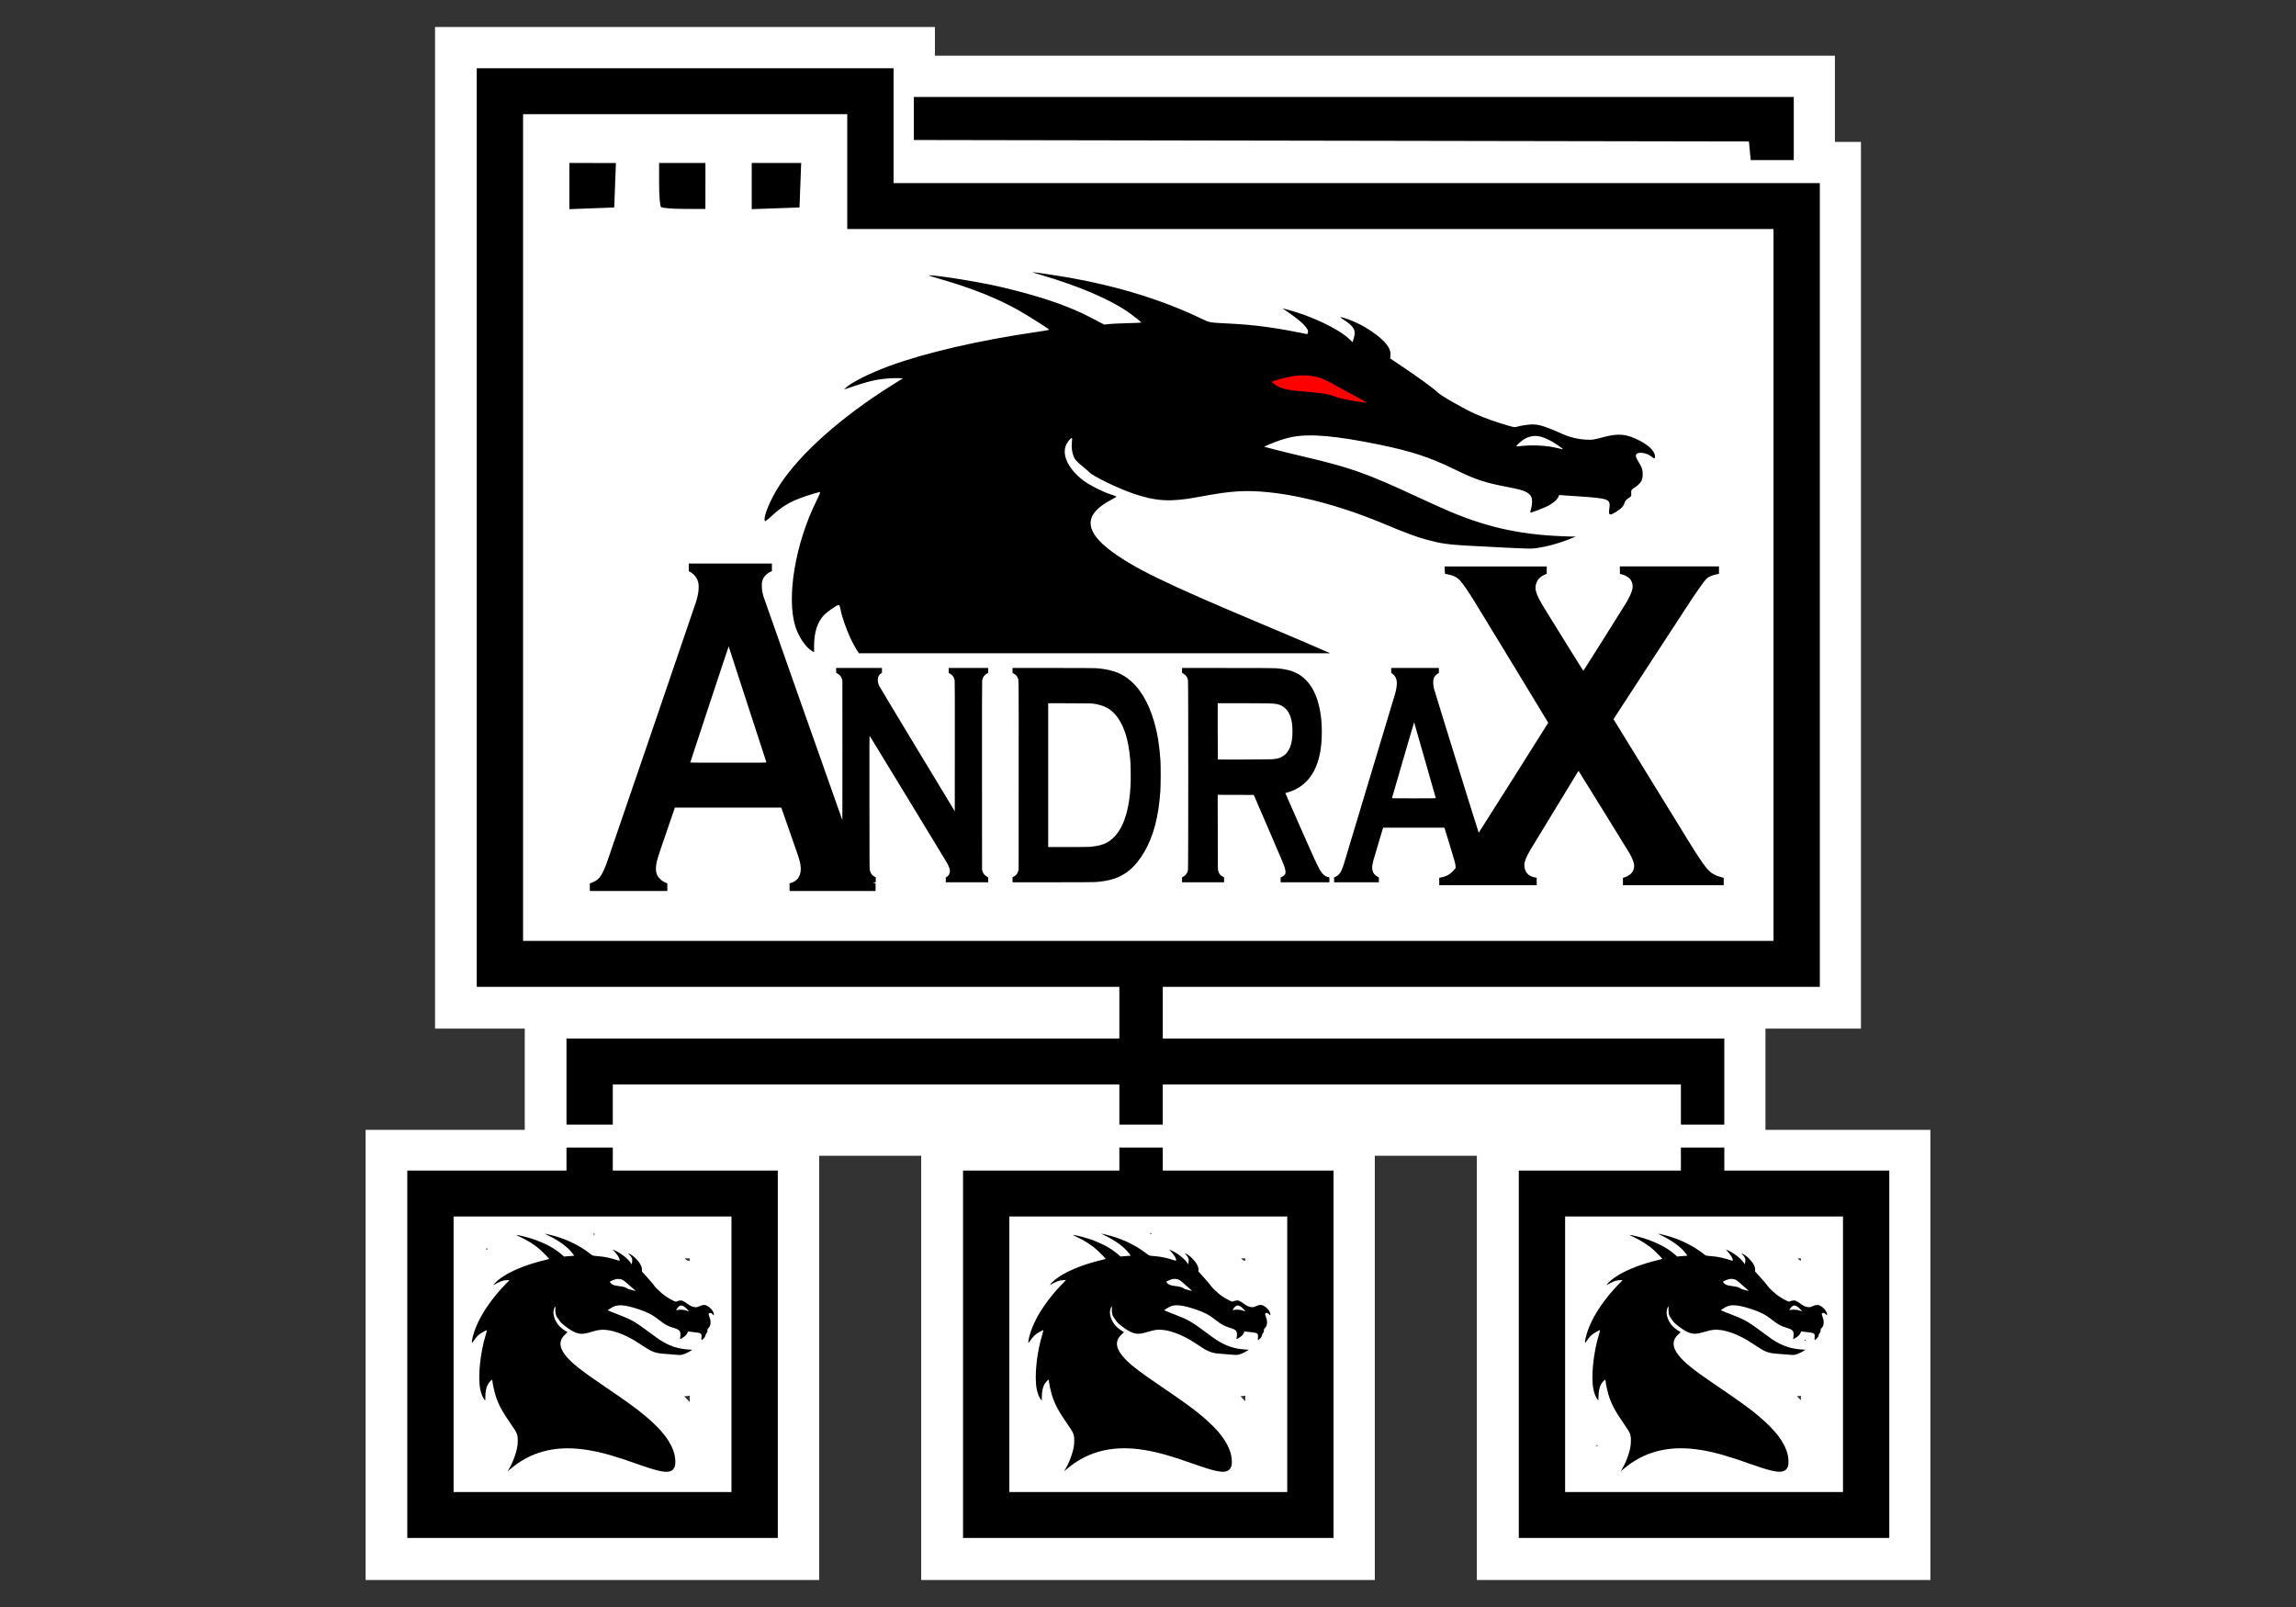 <?xml version="1.0" encoding="UTF-8" standalone="no"?>
<!-- Created with Inkscape (http://www.inkscape.org/) -->

<svg
   width="1000mm"
   height="700mm"
   viewBox="0 0 1000 700"
   version="1.1"
   id="svg5"
   xml:space="preserve"
   inkscape:version="1.2.2 (b0a8486541, 2022-12-01)"
   sodipodi:docname="andrax-self-contained.svg"
   xmlns:inkscape="http://www.inkscape.org/namespaces/inkscape"
   xmlns:sodipodi="http://sodipodi.sourceforge.net/DTD/sodipodi-0.dtd"
   xmlns:xlink="http://www.w3.org/1999/xlink"
   xmlns="http://www.w3.org/2000/svg"
   xmlns:svg="http://www.w3.org/2000/svg"><rect x="0" y="0" width="1000" height="700" fill="#333333" stroke="none"/><sodipodi:namedview
     id="namedview7"
     pagecolor="#505050"
     bordercolor="#ffffff"
     borderopacity="1"
     inkscape:showpageshadow="0"
     inkscape:pageopacity="0"
     inkscape:pagecheckerboard="1"
     inkscape:deskcolor="#505050"
     inkscape:document-units="mm"
     showgrid="false"
     inkscape:zoom="0.16441126"
     inkscape:cx="1940.2564"
     inkscape:cy="1769.9518"
     inkscape:window-width="1366"
     inkscape:window-height="705"
     inkscape:window-x="0"
     inkscape:window-y="0"
     inkscape:window-maximized="1"
     inkscape:current-layer="layer1"
     showguides="true"><sodipodi:guide
       position="499.888,394.662"
       orientation="1,0"
       id="guide582"
       inkscape:locked="false" /><sodipodi:guide
       position="375.517,349.517"
       orientation="0,-1"
       id="guide3201"
       inkscape:locked="false" /><sodipodi:guide
       position="118.345,689.759"
       orientation="0,-1"
       id="guide3412"
       inkscape:locked="false" /><sodipodi:guide
       position="376.571,9.62"
       orientation="0,-1"
       id="guide3436"
       inkscape:locked="false" /><sodipodi:guide
       position="16.093,487.575"
       orientation="1,0"
       id="guide3438"
       inkscape:locked="false" /><sodipodi:guide
       position="976.857,468.546"
       orientation="1,0"
       id="guide3440"
       inkscape:locked="false" /></sodipodi:namedview><defs
     id="defs2"><linearGradient
       id="linearGradient8120"><stop
         style="stop-color:#ff0000;stop-opacity:1;"
         offset="0"
         id="stop8116" /><stop
         style="stop-color:#ff0000;stop-opacity:0;"
         offset="1"
         id="stop8118" /></linearGradient><linearGradient
       xlink:href="#linearGradient8120"
       id="linearGradient8122"
       x1="416.66"
       y1="552.315"
       x2="421.722"
       y2="-225.353"
       gradientUnits="userSpaceOnUse"
       gradientTransform="matrix(0.593,0,0,0.586,8.372,11.242)" /></defs><g
     inkscape:label="Layer 1"
     inkscape:groupmode="layer"
     id="layer1"><rect
       style="fill:#ffffff;fill-rule:evenodd;stroke-width:0.879;stroke-linejoin:bevel;paint-order:markers stroke fill"
       id="rect311"
       width="521.502"
       height="298.841"
       x="238.182"
       y="100.443" /><path
       id="path163-6"
       style="fill:#ffffff;stroke-width:1.256"
       d="M 189.479 11.764 L 189.479 12.278 L 189.479 448.043 L 228.551 448.043 L 228.551 492.148 L 159.231 492.148 L 159.231 688.236 L 356.785 688.236 L 356.785 503.43 L 401.221 503.43 L 401.221 688.236 L 598.779 688.236 L 598.779 503.43 L 643.215 503.43 L 643.215 688.236 L 840.769 688.236 L 840.769 492.148 L 768.93 492.148 L 768.93 448.043 L 810.522 448.043 L 810.522 61.804 L 799.177 61.804 L 799.177 24.274 L 407.2 24.274 L 407.2 11.764 L 189.479 11.764 z M 283.721 107.781 C 283.981 107.844 284.241 107.908 284.5 107.972 C 289.585 109.092 294.828 108.786 299.996 108.986 C 304.657 109.044 309.319 108.978 313.98 108.948 C 316.672 109.995 319.566 109.238 322.335 109.307 C 331.822 108.978 341.308 108.65 350.795 108.321 C 350.738 110.808 351.114 113.588 353.078 115.346 C 355.238 117.493 358.491 118.129 361.439 117.764 C 368.488 117.769 375.538 117.773 382.586 117.777 C 383.015 122.15 383.739 126.764 386.53 130.333 C 388.714 133.296 391.839 135.487 395.232 136.891 C 383.39 140.188 371.669 144.201 360.811 150.002 C 355.564 153.002 350.504 156.824 347.51 162.165 C 345.598 165.804 344.922 170.123 345.867 174.137 C 335.392 183.262 325.614 193.458 318.663 205.535 C 315.027 211.896 312.206 218.931 311.902 226.315 C 311.996 226.805 311.873 227.086 311.25 226.931 L 279.001 226.931 L 279.001 258.542 C 279.783 259.272 280.534 260.038 281.357 260.724 C 269.576 295.295 257.782 329.862 245.872 364.39 L 245.872 109.2 C 258.488 108.727 271.105 108.254 283.721 107.781 z M 516.599 117.777 L 545.721 117.777 C 543.081 119.037 540.735 120.93 539.014 123.289 C 534.769 122.893 530.439 123.011 526.279 121.983 C 523.073 120.534 519.853 119.117 516.599 117.777 z M 562.643 117.777 L 754.128 117.777 L 754.128 228.19 C 742.249 228.19 730.371 228.19 718.492 228.19 C 719.991 226.388 721.266 224.419 722.498 222.434 C 723.901 220.601 725.436 218.73 726.394 216.574 C 727.065 215.222 727.588 213.798 727.97 212.34 C 734.267 206.794 735.923 196.92 732.041 189.553 C 729.254 183.421 723.876 178.801 717.952 175.738 C 709.482 171.037 699.077 169.612 689.751 172.477 C 687.926 172.98 685.889 173.234 684.13 172.366 C 678.211 170.393 672.583 167.208 666.247 166.74 C 662.792 166.398 659.304 166.634 655.882 167.171 C 647.033 164.683 638.629 160.549 631.295 155.095 C 626.985 151.92 622.745 148.653 618.273 145.699 C 617.698 145.416 617.421 144.891 617.208 144.321 C 614.229 137.918 608.832 132.963 602.961 129.162 C 596.128 124.581 588.378 121.018 580.114 120.106 C 577.691 120.003 575.246 120.412 572.995 121.307 C 569.612 119.949 566.175 118.698 562.643 117.777 z M 538.917 231.385 L 538.917 231.386 C 550.826 231.68 562.681 234.251 574.029 237.791 C 585.183 241.33 595.855 246.176 606.895 250.022 C 607.049 253.211 607.256 256.398 607.441 259.586 C 610.376 263.361 614.901 265.588 619.514 266.603 C 620.738 268.489 621.955 270.338 623.133 272.248 L 590.096 272.248 C 586.643 268.593 581.738 266.955 577.237 264.983 C 555.563 255.513 533.583 246.716 512.174 236.653 C 511.172 236.163 510.106 235.656 509.082 235.152 C 518.506 234.703 527.681 231.938 537.076 231.448 C 537.69 231.419 538.303 231.397 538.917 231.385 z M 754.128 265.278 L 754.128 364.665 C 753.196 364.441 752.26 364.234 751.325 364.024 C 746.46 356.998 742.183 349.596 737.644 342.365 C 731.558 332.495 725.472 322.626 719.386 312.756 C 729.445 297.305 739.481 281.837 749.738 266.51 C 751.217 266.158 752.679 265.735 754.128 265.278 z M 644.988 318.395 C 644.987 318.342 645.053 318.348 645.245 318.486 C 645.6 319.24 644.991 318.553 644.988 318.395 z M 314.318 318.943 C 314.952 319.172 313.949 319.63 314.092 319.009 C 314.12 318.922 314.248 318.924 314.318 318.943 z M 304.111 368.761 L 324.309 368.761 C 324.553 369.469 324.797 370.177 325.041 370.884 C 324.255 371.291 323.47 371.697 322.684 372.103 L 322.684 392.07 L 305.923 392.07 L 305.923 375.615 C 305.017 374.364 304.129 373.085 303.02 371.997 C 303.384 370.918 303.747 369.84 304.111 368.761 z M 682.932 369.506 C 683.12 369.457 683.319 370.078 683.519 370.323 C 684.211 371.469 684.902 372.614 685.594 373.76 L 685.594 373.76 C 683.598 378.196 683.928 383.165 683.986 387.9 C 683.986 389.29 683.985 390.68 683.984 392.07 C 683.378 392.065 682.552 392.277 682.834 391.391 C 682.832 384.49 682.849 377.589 682.814 370.689 C 682.651 370.363 682.341 370.091 682.749 369.817 C 682.808 369.613 682.869 369.522 682.932 369.506 z M 610.724 373.087 C 611.219 373.486 609.874 374.044 610.23 373.259 C 610.319 373.093 610.55 373.028 610.724 373.087 z M 501.113 537.122 C 501.184 537.097 501.263 537.094 501.335 537.122 C 502.042 537.482 500.644 537.843 500.937 537.256 C 500.978 537.195 501.042 537.147 501.113 537.122 z M 258.631 537.321 C 258.707 537.301 258.791 537.308 258.863 537.338 C 259.571 537.713 258.204 538.204 258.449 537.461 C 258.487 537.387 258.555 537.341 258.631 537.321 z M 212.126 543.766 C 212.669 543.988 211.711 544.848 211.716 544.145 C 211.723 543.948 211.902 543.681 212.126 543.766 z M 298.802 548.108 C 299.102 548.125 299.469 548.171 299.621 548.125 L 300.393 548.125 C 300.318 548.579 300.67 549.534 299.89 549.166 C 299.224 549.173 298.77 548.746 298.379 548.263 C 298.267 548.102 298.501 548.09 298.802 548.108 z M 540.575 548.125 L 542.374 548.125 C 542.275 548.41 542.593 549.196 542.206 549.16 C 541.482 549.15 540.984 548.657 540.575 548.125 z M 783.256 548.125 L 784.371 548.125 C 784.396 548.654 784.506 549.436 783.788 548.929 C 783.554 548.782 782.666 548.028 783.256 548.125 z M 786.186 583.561 C 786.992 583.917 785.662 584.291 785.943 583.618 C 785.995 583.534 786.101 583.545 786.186 583.561 z M 300.393 607.925 L 300.393 610.736 C 299.604 609.886 298.801 609.048 297.971 608.238 C 298.783 608.167 299.591 608.07 300.393 607.925 z M 542.383 607.952 C 542.384 608.762 542.384 609.572 542.385 610.382 C 541.693 609.644 540.986 608.917 540.262 608.209 C 540.972 608.15 541.68 608.071 542.383 607.952 z M 784.362 607.993 C 784.363 608.645 784.363 609.298 784.364 609.95 L 784.363 609.95 C 783.798 609.356 783.223 608.77 782.638 608.194 C 783.214 608.146 783.79 608.082 784.362 607.993 z M 695.386 629.478 C 695.461 629.398 695.567 629.448 695.651 629.478 C 696.178 630.194 694.972 630.192 695.386 629.478 z " /><g
       id="g555"
       transform="matrix(0.978,0,0,0.97,11.127,10.333)"><path
         id="path163"
         style="fill:#000000;stroke-width:1.289"
         d="M 200.936,20 V 226.251 432.499 h 143.087 143.085 v 11.602 11.602 H 364.002 240.899 v 19.335 19.335 h 10.31 10.313 v -9.022 -9.022 H 374.315 487.108 v 9.022 9.022 h 9.668 9.668 v -9.022 -9.022 h 115.372 115.372 v 9.022 9.022 h 9.668 9.668 v -19.335 -19.335 H 631.485 506.445 V 444.102 432.499 H 652.755 799.064 V 252.031 71.562 H 592.812 386.562 V 45.782 20 h -92.814 z m 194.65,12.89 v 9.665 9.662 l 185.947,0.326 185.95,0.329 0.403,4.189 0.405,4.189 h 9.584 9.587 V 47.07 32.89 H 591.525 Z m -174.024,7.735 h 72.186 72.188 v 25.782 25.78 H 572.188 778.438 V 252.031 411.875 H 500 221.562 V 226.251 Z m 20.623,21.915 v 10.367 10.365 l 9.992,-0.376 9.989,-0.376 0.376,-9.991 0.376,-9.989 h -10.366 z m 39.963,0 v 9.453 c 0,5.199 0.385,9.84 0.858,10.312 0.473,0.473 5.114,0.859 10.313,0.859 h 9.452 V 72.852 62.54 H 292.461 Z m 41.249,0 v 10.365 10.365 l 10.634,-0.376 10.637,-0.373 0.376,-9.991 0.376,-9.989 H 334.408 Z M 240.899,504.686 v 5.158 5.155 H 205.449 170 V 597.501 680 H 252.499 335 V 597.501 514.999 h -36.739 -36.739 v -5.155 -5.158 h -10.313 z m 246.209,0 v 5.158 5.155 h -34.805 -34.805 V 597.501 680 H 500 582.501 V 597.501 514.999 h -38.028 -38.028 v -5.155 -5.158 h -9.668 z m 250.08,0 v 5.158 5.155 H 701.094 665 V 597.501 680 h 82.501 82.499 V 597.501 514.999 h -36.736 -36.739 v -5.155 -5.158 h -9.668 z m -546.565,30.94 h 61.875 61.875 v 61.875 61.875 h -61.875 -61.875 v -61.875 z m 247.501,0 H 500 561.875 v 61.875 61.875 H 500 438.125 v -61.875 z m 247.501,0 h 61.875 61.875 v 61.875 61.875 H 747.501 685.626 v -61.875 z" /><path
         style="fill:#000000;stroke-width:0.12"
         d="m 286.413,650.21 c 1.331,-0.234 2.261,-1.023 2.735,-2.321 0.341,-0.934 0.299,-3.448 -0.085,-5.087 -1.329,-5.682 -5.305,-11.024 -13.145,-17.665 -3.77,-3.194 -8.176,-6.421 -16.994,-12.449 -11.779,-8.051 -15.667,-11.146 -18.484,-14.708 -3.019,-3.818 -2.954,-6.982 0.198,-9.694 0.39,-0.336 0.708,-0.649 0.707,-0.696 -8.4e-4,-0.047 -0.335,-0.26 -0.742,-0.473 -0.942,-0.493 -2.577,-1.851 -3.264,-2.712 -1.725,-2.161 -2.552,-4.764 -2.144,-6.749 0.145,-0.706 0.566,-1.609 0.75,-1.609 0.045,0 0.05,0.389 0.011,0.865 -0.086,1.063 0.075,2.506 0.361,3.235 0.118,0.3 0.503,0.92 0.855,1.378 0.352,0.457 0.762,1.033 0.91,1.279 0.486,0.807 3.452,3.15 5.278,4.169 2.749,1.534 4.5,1.704 7.696,0.746 2.663,-0.798 3.683,-1.036 5.01,-1.168 4.501,-0.45 11.062,1.915 17.546,6.323 2.839,1.931 4.018,2.643 5.377,3.25 1.519,0.679 2.624,0.94 4.764,1.124 7.931,0.682 7.711,0.671 8.652,0.44 1.09,-0.267 2.403,-0.852 3.546,-1.58 l 0.995,-0.633 -0.65,-0.026 c -5.583,-0.22 -9.682,-1.588 -14.437,-4.818 -0.755,-0.513 -2.607,-1.868 -4.116,-3.013 -6.15,-4.663 -8.053,-5.758 -13.852,-7.972 -1.15,-0.439 -2.671,-1.046 -3.381,-1.348 l -1.29,-0.55 0.571,-0.416 c 0.903,-0.657 2.014,-1.25 2.827,-1.509 2.15,-0.684 5.306,-0.237 10.463,1.484 3.95,1.318 6.182,2.506 9.161,4.875 2.582,2.054 3.639,2.629 6.437,3.503 1.81,0.565 2.296,0.844 2.733,1.566 0.28,0.463 0.328,1.531 0.121,2.74 -0.067,0.393 -0.107,0.728 -0.088,0.744 0.079,0.067 1.507,-0.808 2.088,-1.28 0.649,-0.526 1.165,-1.25 1.317,-1.846 l 0.086,-0.338 2.315,0.257 c 3.76,0.417 3.911,0.515 3.76,2.432 -0.106,1.34 10e-4,1.433 0.778,0.671 0.638,-0.627 0.966,-1.189 1.066,-1.826 0.055,-0.353 0.208,-0.649 0.462,-0.897 0.336,-0.328 0.376,-0.443 0.345,-0.996 -0.032,-0.57 0.007,-0.672 0.436,-1.144 0.738,-0.814 0.957,-1.419 0.951,-2.636 -0.004,-0.87 -0.077,-1.246 -0.425,-2.176 -0.452,-1.209 -0.495,-1.484 -0.285,-1.816 0.272,-0.431 1.315,-0.106 1.774,0.552 0.357,0.511 0.488,0.418 0.403,-0.287 -0.112,-0.918 -0.749,-1.923 -1.774,-2.8 -1.656,-1.416 -2.596,-1.564 -4.538,-0.714 -1.133,0.496 -1.233,0.519 -1.987,0.461 -1.005,-0.077 -1.967,-0.458 -2.965,-1.174 -2.534,-1.818 -3.023,-2.012 -4.346,-1.72 -0.413,0.091 -0.886,0.241 -1.052,0.332 -0.281,0.155 -0.36,0.139 -1.176,-0.246 -1.409,-0.664 -2.758,-1.451 -3.92,-2.285 -1.382,-0.993 -4.238,-3.668 -4.593,-4.302 -0.323,-0.576 -2.255,-2.872 -4.252,-5.052 l -1.436,-1.567 0.041,-0.757 c 0.081,-1.481 -1.02,-3.403 -3.112,-5.435 -0.714,-0.693 -1.921,-1.538 -2.66,-1.862 -0.437,-0.192 -0.41,-0.125 0.239,0.572 1.109,1.191 1.358,1.945 1.111,3.354 l -0.163,0.927 -0.459,-0.702 c -1.267,-1.938 -4.56,-4.485 -7.347,-5.681 l -0.688,-0.296 0.581,0.645 c 1.797,1.995 2.666,3.433 2.5,4.136 l -0.075,0.316 -0.867,-0.285 c -3.176,-1.043 -5.681,-1.574 -8.512,-1.803 -2.541,-0.206 -2.414,-0.169 -3.478,-1.005 -4.517,-3.547 -9.94,-6.301 -15.732,-7.987 -1.452,-0.423 -4.614,-1.199 -4.674,-1.148 -0.026,0.022 0.5,0.3 1.17,0.619 4.357,2.07 8.186,4.73 10.356,7.192 0.816,0.926 1.643,2 1.643,2.134 0,0.025 -0.779,0.079 -1.732,0.118 -0.952,0.04 -1.961,0.118 -2.241,0.175 l -0.509,0.103 -1.516,-1.298 c -2.753,-2.357 -6.072,-4.216 -10.795,-6.048 -2.573,-0.998 -7.758,-2.379 -8.925,-2.379 -0.122,9e-5 0.483,0.327 1.346,0.727 3.851,1.786 7.117,3.92 9.688,6.332 1.146,1.075 3.463,3.47 3.547,3.665 0.02,0.046 -0.657,0.246 -1.503,0.445 -6.987,1.643 -13.546,4.116 -17.939,6.765 -2.328,1.403 -4.568,3.239 -5.191,4.254 l -0.2,0.326 0.311,-0.172 c 2.527,-1.402 3.42,-1.768 4.826,-1.975 0.471,-0.069 1.111,-0.11 1.423,-0.091 l 0.567,0.035 -1.304,1.328 c -6.149,6.264 -11.148,13.508 -13.637,19.759 -1.081,2.716 -1.929,5.986 -1.8,6.941 0.037,0.272 0.128,0.182 0.749,-0.742 1.319,-1.962 2.14,-2.797 3.671,-3.728 0.887,-0.539 2.216,-1.185 2.298,-1.115 0.033,0.028 -0.173,0.818 -0.459,1.755 -2.538,8.321 -3.637,18.946 -2.552,24.673 0.39,2.057 1.229,4.104 1.996,4.871 l 0.277,0.277 0.004,-1.344 c 0.008,-2.604 0.396,-4.572 1.169,-5.939 0.384,-0.68 1.51,-1.961 1.79,-2.039 0.093,-0.026 0.177,0.269 0.233,0.822 0.129,1.263 0.698,3.963 1.2,5.695 1.192,4.116 3.023,7.635 6.844,13.155 2.962,4.28 3.208,4.869 3.203,7.693 -0.003,1.932 -0.211,3.272 -0.846,5.46 -0.744,2.565 -1.736,4.943 -2.909,6.976 -0.374,0.648 -0.705,1.228 -0.735,1.287 -0.03,0.06 0.292,-0.21 0.717,-0.6 0.425,-0.39 1.419,-1.204 2.21,-1.809 9.108,-6.97 19.808,-9.276 32.932,-7.096 6.054,1.005 12.058,2.723 21.824,6.243 7.898,2.847 11.843,3.811 14.029,3.427 z m 7.86,-72.349 c -0.996,-0.354 -2.677,-0.476 -3.789,-0.274 -0.381,0.069 -0.709,0.111 -0.73,0.094 -0.091,-0.077 0.655,-1.168 1.017,-1.487 0.905,-0.798 1.686,-0.763 2.821,0.127 0.775,0.608 2.059,2.037 1.718,1.912 -0.103,-0.038 -0.57,-0.205 -1.038,-0.371 z m -24.116,-9.131 c -1.443,-0.381 -1.914,-0.562 -2.443,-0.936 -0.576,-0.407 -1.631,-0.68 -3.52,-0.909 -2.066,-0.251 -2.909,-0.563 -3.6,-1.334 -0.236,-0.263 -0.429,-0.523 -0.429,-0.576 0,-0.156 1.649,-0.892 2.526,-1.127 1.037,-0.278 2.064,-0.215 3.035,0.187 0.535,0.222 1.073,0.627 2.182,1.642 0.809,0.741 2.014,1.809 2.677,2.372 0.663,0.564 1.131,1.025 1.04,1.025 -0.091,0 -0.751,-0.155 -1.467,-0.344 z"
         id="path844"
         inkscape:connector-curvature="0" /><path
         style="fill:#000000;stroke-width:0.12"
         d="m 534.241,650.191 c 1.331,-0.234 2.261,-1.023 2.735,-2.321 0.341,-0.934 0.299,-3.448 -0.085,-5.087 -1.329,-5.682 -5.305,-11.024 -13.145,-17.665 -3.77,-3.194 -8.176,-6.421 -16.994,-12.449 -11.779,-8.051 -15.667,-11.146 -18.484,-14.708 -3.019,-3.818 -2.954,-6.982 0.198,-9.694 0.39,-0.336 0.708,-0.649 0.707,-0.696 -8.3e-4,-0.047 -0.335,-0.26 -0.742,-0.473 -0.942,-0.493 -2.577,-1.851 -3.264,-2.712 -1.725,-2.161 -2.552,-4.764 -2.144,-6.749 0.145,-0.706 0.566,-1.609 0.75,-1.609 0.045,0 0.05,0.389 0.011,0.865 -0.086,1.063 0.075,2.506 0.361,3.235 0.118,0.3 0.503,0.92 0.855,1.378 0.352,0.457 0.762,1.033 0.91,1.279 0.486,0.807 3.452,3.15 5.278,4.169 2.749,1.534 4.5,1.704 7.696,0.746 2.663,-0.798 3.683,-1.036 5.01,-1.168 4.501,-0.45 11.062,1.915 17.546,6.323 2.839,1.931 4.018,2.643 5.377,3.25 1.519,0.679 2.624,0.94 4.764,1.124 7.931,0.682 7.711,0.671 8.652,0.44 1.09,-0.267 2.403,-0.852 3.546,-1.58 l 0.995,-0.633 -0.65,-0.026 c -5.583,-0.22 -9.682,-1.588 -14.437,-4.818 -0.755,-0.513 -2.607,-1.868 -4.116,-3.013 -6.15,-4.663 -8.053,-5.758 -13.852,-7.972 -1.15,-0.439 -2.671,-1.046 -3.381,-1.348 l -1.29,-0.55 0.571,-0.416 c 0.903,-0.657 2.014,-1.25 2.827,-1.509 2.15,-0.684 5.306,-0.237 10.463,1.484 3.95,1.318 6.182,2.506 9.161,4.875 2.582,2.054 3.639,2.629 6.437,3.503 1.81,0.565 2.296,0.844 2.733,1.566 0.28,0.463 0.328,1.531 0.121,2.74 -0.067,0.393 -0.107,0.728 -0.088,0.744 0.079,0.067 1.507,-0.808 2.088,-1.28 0.649,-0.526 1.165,-1.25 1.317,-1.846 l 0.086,-0.338 2.315,0.257 c 3.76,0.417 3.911,0.515 3.76,2.432 -0.106,1.34 10e-4,1.433 0.778,0.671 0.638,-0.627 0.966,-1.189 1.066,-1.826 0.055,-0.353 0.208,-0.649 0.462,-0.897 0.336,-0.328 0.376,-0.443 0.345,-0.996 -0.032,-0.57 0.007,-0.672 0.436,-1.144 0.738,-0.814 0.957,-1.419 0.951,-2.636 -0.004,-0.87 -0.077,-1.246 -0.425,-2.176 -0.452,-1.209 -0.495,-1.484 -0.285,-1.816 0.272,-0.431 1.315,-0.106 1.774,0.552 0.357,0.511 0.488,0.418 0.403,-0.287 -0.112,-0.918 -0.749,-1.923 -1.774,-2.8 -1.656,-1.416 -2.596,-1.564 -4.538,-0.714 -1.133,0.496 -1.233,0.519 -1.987,0.461 -1.005,-0.077 -1.967,-0.458 -2.965,-1.174 -2.534,-1.818 -3.023,-2.012 -4.346,-1.72 -0.413,0.091 -0.886,0.241 -1.052,0.332 -0.281,0.155 -0.36,0.139 -1.176,-0.246 -1.409,-0.664 -2.758,-1.451 -3.92,-2.285 -1.382,-0.993 -4.238,-3.668 -4.593,-4.302 -0.323,-0.576 -2.255,-2.872 -4.252,-5.052 l -1.436,-1.567 0.041,-0.757 c 0.081,-1.481 -1.02,-3.403 -3.112,-5.435 -0.714,-0.693 -1.921,-1.538 -2.66,-1.862 -0.437,-0.192 -0.41,-0.125 0.239,0.572 1.109,1.191 1.358,1.945 1.111,3.354 l -0.163,0.927 -0.459,-0.702 c -1.267,-1.938 -4.56,-4.485 -7.347,-5.681 l -0.688,-0.296 0.581,0.645 c 1.797,1.995 2.666,3.433 2.5,4.136 l -0.075,0.316 -0.867,-0.285 c -3.176,-1.043 -5.681,-1.574 -8.512,-1.803 -2.541,-0.206 -2.414,-0.169 -3.478,-1.005 -4.517,-3.547 -9.94,-6.301 -15.732,-7.987 -1.452,-0.423 -4.614,-1.199 -4.674,-1.148 -0.026,0.022 0.5,0.3 1.17,0.619 4.357,2.07 8.186,4.73 10.356,7.192 0.816,0.926 1.643,2 1.643,2.134 0,0.025 -0.779,0.079 -1.732,0.118 -0.952,0.04 -1.961,0.118 -2.241,0.175 l -0.509,0.103 -1.516,-1.298 c -2.753,-2.357 -6.072,-4.216 -10.795,-6.048 -2.573,-0.998 -7.758,-2.379 -8.925,-2.379 -0.122,9e-5 0.483,0.327 1.346,0.727 3.851,1.786 7.117,3.92 9.688,6.332 1.146,1.075 3.463,3.47 3.547,3.665 0.02,0.046 -0.657,0.246 -1.503,0.445 -6.987,1.643 -13.546,4.116 -17.939,6.765 -2.328,1.403 -4.568,3.239 -5.191,4.254 l -0.2,0.326 0.311,-0.172 c 2.527,-1.402 3.42,-1.768 4.826,-1.975 0.471,-0.069 1.111,-0.11 1.423,-0.091 l 0.567,0.035 -1.304,1.328 c -6.149,6.264 -11.148,13.508 -13.637,19.759 -1.081,2.716 -1.929,5.986 -1.8,6.941 0.037,0.272 0.128,0.182 0.749,-0.742 1.319,-1.962 2.14,-2.797 3.671,-3.728 0.887,-0.539 2.216,-1.185 2.298,-1.115 0.033,0.028 -0.173,0.818 -0.459,1.755 -2.538,8.321 -3.637,18.946 -2.552,24.673 0.39,2.057 1.229,4.104 1.996,4.871 l 0.277,0.277 0.004,-1.344 c 0.008,-2.604 0.396,-4.572 1.169,-5.939 0.384,-0.68 1.51,-1.961 1.79,-2.039 0.093,-0.026 0.177,0.269 0.233,0.822 0.129,1.263 0.698,3.963 1.2,5.695 1.192,4.116 3.023,7.635 6.844,13.155 2.962,4.28 3.208,4.869 3.203,7.693 -0.003,1.932 -0.211,3.272 -0.846,5.46 -0.744,2.564 -1.736,4.943 -2.909,6.976 -0.374,0.648 -0.705,1.228 -0.735,1.287 -0.03,0.06 0.292,-0.21 0.717,-0.6 0.425,-0.39 1.419,-1.204 2.21,-1.809 9.108,-6.97 19.808,-9.276 32.932,-7.096 6.054,1.005 12.058,2.723 21.824,6.243 7.898,2.847 11.843,3.811 14.029,3.427 z m 7.86,-72.349 c -0.996,-0.354 -2.677,-0.476 -3.789,-0.274 -0.381,0.069 -0.709,0.111 -0.73,0.094 -0.091,-0.077 0.655,-1.168 1.017,-1.487 0.905,-0.798 1.686,-0.763 2.821,0.127 0.775,0.608 2.059,2.037 1.718,1.912 -0.103,-0.038 -0.57,-0.205 -1.038,-0.371 z m -24.116,-9.131 c -1.443,-0.382 -1.914,-0.562 -2.443,-0.936 -0.576,-0.407 -1.631,-0.68 -3.52,-0.909 -2.066,-0.251 -2.909,-0.563 -3.6,-1.334 -0.236,-0.263 -0.429,-0.523 -0.429,-0.576 0,-0.156 1.649,-0.892 2.526,-1.127 1.037,-0.278 2.064,-0.215 3.035,0.187 0.535,0.222 1.073,0.627 2.182,1.642 0.809,0.741 2.014,1.809 2.677,2.372 0.663,0.564 1.131,1.025 1.04,1.025 -0.091,0 -0.751,-0.155 -1.467,-0.344 z"
         id="path844-3"
         inkscape:connector-curvature="0" /><path
         style="fill:#000000;stroke-width:0.12"
         d="m 782.142,650.191 c 1.331,-0.234 2.261,-1.023 2.735,-2.321 0.341,-0.934 0.299,-3.448 -0.085,-5.087 -1.329,-5.682 -5.305,-11.024 -13.145,-17.665 -3.77,-3.194 -8.176,-6.421 -16.994,-12.449 -11.779,-8.051 -15.667,-11.146 -18.484,-14.708 -3.019,-3.818 -2.954,-6.982 0.198,-9.694 0.39,-0.336 0.708,-0.649 0.707,-0.696 -8.4e-4,-0.047 -0.335,-0.26 -0.742,-0.473 -0.942,-0.493 -2.577,-1.851 -3.264,-2.712 -1.725,-2.161 -2.552,-4.764 -2.144,-6.749 0.145,-0.706 0.566,-1.609 0.75,-1.609 0.045,0 0.05,0.389 0.011,0.865 -0.086,1.063 0.075,2.506 0.361,3.235 0.118,0.3 0.502,0.92 0.855,1.378 0.352,0.457 0.762,1.033 0.91,1.279 0.486,0.807 3.452,3.15 5.278,4.169 2.749,1.534 4.5,1.704 7.696,0.746 2.663,-0.798 3.683,-1.036 5.01,-1.168 4.501,-0.45 11.062,1.915 17.546,6.323 2.839,1.931 4.018,2.643 5.377,3.25 1.519,0.679 2.624,0.94 4.764,1.124 7.931,0.682 7.711,0.671 8.652,0.44 1.09,-0.267 2.403,-0.852 3.546,-1.58 l 0.995,-0.633 -0.65,-0.026 c -5.583,-0.22 -9.682,-1.588 -14.437,-4.818 -0.755,-0.513 -2.607,-1.868 -4.116,-3.013 -6.15,-4.663 -8.053,-5.758 -13.852,-7.972 -1.15,-0.439 -2.671,-1.046 -3.381,-1.348 l -1.29,-0.55 0.571,-0.416 c 0.903,-0.657 2.014,-1.25 2.827,-1.509 2.15,-0.684 5.306,-0.237 10.463,1.484 3.95,1.318 6.182,2.506 9.161,4.875 2.582,2.054 3.639,2.629 6.437,3.503 1.81,0.565 2.296,0.844 2.733,1.566 0.28,0.463 0.328,1.531 0.121,2.74 -0.067,0.393 -0.107,0.728 -0.088,0.744 0.079,0.067 1.507,-0.808 2.088,-1.28 0.649,-0.526 1.165,-1.25 1.317,-1.846 l 0.086,-0.338 2.315,0.257 c 3.76,0.417 3.911,0.515 3.76,2.432 -0.106,1.34 0.001,1.433 0.778,0.671 0.638,-0.627 0.966,-1.189 1.066,-1.826 0.055,-0.353 0.208,-0.649 0.462,-0.897 0.336,-0.328 0.376,-0.443 0.345,-0.996 -0.032,-0.57 0.007,-0.672 0.436,-1.144 0.738,-0.814 0.957,-1.419 0.951,-2.636 -0.004,-0.87 -0.077,-1.246 -0.425,-2.176 -0.452,-1.209 -0.495,-1.484 -0.285,-1.816 0.272,-0.431 1.315,-0.106 1.774,0.552 0.357,0.511 0.488,0.418 0.403,-0.287 -0.112,-0.918 -0.749,-1.923 -1.774,-2.8 -1.656,-1.416 -2.596,-1.564 -4.538,-0.714 -1.133,0.496 -1.233,0.519 -1.987,0.461 -1.005,-0.077 -1.967,-0.458 -2.965,-1.174 -2.534,-1.818 -3.023,-2.012 -4.346,-1.72 -0.413,0.091 -0.886,0.241 -1.052,0.332 -0.281,0.155 -0.36,0.139 -1.176,-0.246 -1.409,-0.664 -2.758,-1.451 -3.92,-2.285 -1.382,-0.993 -4.238,-3.668 -4.593,-4.302 -0.323,-0.576 -2.255,-2.872 -4.252,-5.052 l -1.436,-1.567 0.041,-0.757 c 0.081,-1.481 -1.02,-3.403 -3.112,-5.435 -0.714,-0.693 -1.921,-1.538 -2.66,-1.862 -0.437,-0.192 -0.41,-0.125 0.239,0.572 1.109,1.191 1.358,1.945 1.111,3.354 l -0.163,0.927 -0.459,-0.702 c -1.267,-1.938 -4.56,-4.485 -7.347,-5.681 l -0.688,-0.296 0.581,0.645 c 1.797,1.995 2.666,3.433 2.5,4.136 l -0.075,0.316 -0.867,-0.285 c -3.176,-1.043 -5.681,-1.574 -8.512,-1.803 -2.541,-0.206 -2.414,-0.169 -3.478,-1.005 -4.517,-3.547 -9.94,-6.301 -15.732,-7.987 -1.452,-0.423 -4.614,-1.199 -4.674,-1.148 -0.026,0.022 0.5,0.3 1.17,0.619 4.357,2.07 8.186,4.73 10.356,7.192 0.816,0.926 1.643,2 1.643,2.134 0,0.025 -0.779,0.079 -1.732,0.118 -0.952,0.04 -1.961,0.118 -2.241,0.175 l -0.509,0.103 -1.516,-1.298 c -2.753,-2.357 -6.072,-4.216 -10.795,-6.048 -2.573,-0.998 -7.758,-2.379 -8.925,-2.379 -0.122,9e-5 0.483,0.327 1.346,0.727 3.851,1.786 7.117,3.92 9.688,6.332 1.146,1.075 3.463,3.47 3.547,3.665 0.02,0.046 -0.657,0.246 -1.503,0.445 -6.987,1.643 -13.546,4.116 -17.939,6.765 -2.328,1.403 -4.568,3.239 -5.191,4.254 l -0.2,0.326 0.311,-0.172 c 2.527,-1.402 3.42,-1.768 4.826,-1.975 0.471,-0.069 1.111,-0.11 1.423,-0.091 l 0.567,0.035 -1.304,1.328 c -6.149,6.264 -11.148,13.508 -13.637,19.759 -1.081,2.716 -1.929,5.986 -1.8,6.941 0.037,0.272 0.128,0.182 0.749,-0.742 1.319,-1.962 2.14,-2.797 3.671,-3.728 0.887,-0.539 2.216,-1.185 2.298,-1.115 0.033,0.028 -0.173,0.818 -0.459,1.755 -2.538,8.321 -3.637,18.946 -2.552,24.673 0.39,2.057 1.229,4.104 1.996,4.871 l 0.277,0.277 0.004,-1.344 c 0.008,-2.604 0.396,-4.572 1.169,-5.939 0.384,-0.68 1.51,-1.961 1.79,-2.039 0.093,-0.026 0.177,0.269 0.233,0.822 0.129,1.263 0.698,3.963 1.2,5.695 1.192,4.116 3.023,7.635 6.844,13.155 2.962,4.28 3.208,4.869 3.203,7.693 -0.003,1.932 -0.211,3.272 -0.846,5.46 -0.744,2.564 -1.736,4.943 -2.909,6.976 -0.374,0.648 -0.705,1.228 -0.735,1.287 -0.03,0.06 0.292,-0.21 0.717,-0.6 0.425,-0.39 1.419,-1.204 2.21,-1.809 9.108,-6.97 19.808,-9.276 32.932,-7.096 6.054,1.005 12.058,2.723 21.824,6.243 7.898,2.847 11.843,3.811 14.029,3.427 z m 7.86,-72.349 c -0.996,-0.354 -2.677,-0.476 -3.789,-0.274 -0.381,0.069 -0.709,0.111 -0.73,0.094 -0.091,-0.077 0.655,-1.168 1.017,-1.487 0.905,-0.798 1.686,-0.763 2.821,0.127 0.775,0.608 2.059,2.037 1.718,1.912 -0.103,-0.038 -0.57,-0.205 -1.038,-0.371 z m -24.116,-9.131 c -1.443,-0.382 -1.914,-0.562 -2.443,-0.936 -0.576,-0.407 -1.631,-0.68 -3.52,-0.909 -2.066,-0.251 -2.909,-0.563 -3.6,-1.334 -0.236,-0.263 -0.429,-0.523 -0.429,-0.576 0,-0.156 1.649,-0.892 2.526,-1.127 1.037,-0.278 2.064,-0.215 3.035,0.187 0.535,0.222 1.073,0.627 2.182,1.642 0.809,0.741 2.014,1.809 2.677,2.372 0.663,0.564 1.131,1.025 1.04,1.025 -0.091,0 -0.751,-0.155 -1.467,-0.344 z"
         id="path844-3-6"
         inkscape:connector-curvature="0" /><g
         id="g1746"
         transform="matrix(0.081,0,0,0.077,-362.446,88.621)"><path
           id="path1534"
           style="fill:#ff0000;stroke-width:14.383"
           d="m 11497.877,859.229 c -28.492,0.463 -56.923,3.184 -85.074,7.544 -14.644,2.3 -29.238,4.977 -43.676,8.347 -14.47,3.45 -28.842,7.642 -42.4,13.832 -9.888,4.722 -19.167,11.225 -25.8,20.056 -8.923,11.744 -12.683,27.378 -9.614,41.851 2.702,13.864 10.824,26.405 21.791,35.196 10.412,8.657 22.791,14.519 35.328,19.408 21.981,8.469 44.943,14.018 67.943,18.911 34.349,7.164 69.149,11.896 103.99,15.907 24.83,2.961 49.725,6.359 74.368,10.553 12.278,2.083 24.57,4.353 36.736,6.917 3.457,0.73 6.918,1.525 10.276,2.393 7.97,2.013 15.708,4.811 23.549,7.257 13.66,4.317 27.491,8.069 41.373,11.611 28.97,7.349 58.25,13.48 87.743,18.314 10.331,1.6 20.956,2.542 31.313,0.631 12.577,-2.44 24.383,-9.524 31.783,-20.078 8.777,-12.245 11.648,-28.653 7.045,-43.056 -3.517,-11.47 -11.114,-21.44 -20.62,-28.647 -10.432,-8.399 -22.046,-15.13 -33.395,-22.183 -30.111,-18.213 -60.506,-35.945 -90.946,-53.601 -24.634,-14.212 -49.446,-28.165 -75.024,-40.621 -21.579,-10.378 -44.053,-19.271 -67.581,-24.062 -19.956,-4.087 -40.336,-5.565 -60.66,-6.271 -6.147,-0.186 -12.298,-0.275 -18.448,-0.207 z" /><g
           id="g4703"
           transform="matrix(1,0,0,0.984,7466.925,187.769)"><g
             id="g4746"
             transform="matrix(1,0,0,1.161,0,-610.55)"><g
               id="g4752"
               transform="matrix(1,0,0,1.058,0,-218.44)"><path
                 d="m 654.188,2200.59 v 18.449 18.449 l 6.475,3.09 c 23.39,11.163 39.72,29.646 45.697,51.725 1.673,6.181 2.119,10.777 2.156,22.287 0.069,21.213 -3.903,40.248 -15.154,72.641 -5.616,16.169 -482.765,1240.763 -491.863,1262.359 -7.598,18.036 -18.879,40.066 -26.135,51.039 -13.151,19.887 -29.31,31.68 -54.924,40.082 l -10.25,3.363 v 18.258 18.258 h 212.998 213 v -18.279 -18.277 l -10.426,-4.135 c -15.466,-6.132 -23.868,-11.426 -33.682,-21.219 -6.729,-6.715 -9.41,-10.266 -12.283,-16.266 -6.688,-13.967 -8.066,-28.133 -4.662,-47.975 4.15,-24.191 3.883,-23.456 66.338,-183.35 l 36.326,-93 h 292.445 292.443 l 43.18,108 c 23.749,59.4 45.938,115.368 49.31,124.373 11.35,30.306 15.792,50.84 14.674,67.859 -2.175,33.109 -19.919,54.142 -53.414,63.32 l -8.25,2.262 v 18.342 18.344 h 236.5 236.5 v -18.346 -18.346 l -7.75,-2.404 -7.75,-2.404 8.25,-0.291 8.25,-0.289 v -11.873 -11.873 l -7.693,-3.803 c -13.516,-6.678 -20.982,-15.813 -25.047,-30.648 -1.587,-5.793 -1.726,-28.428 -2,-328.205 -0.252,-274.662 -0.09,-321.764 1.094,-320.5 2.316,2.474 420.601,605.749 425.695,613.963 7.019,11.316 12.812,23.309 14.565,30.15 3.833,14.962 -3.49,30.972 -16.863,36.869 l -4.75,2.094 v 11.953 11.953 h 116.5 116.5 v -11.973 -11.971 l -6.25,-3.1 c -13.745,-6.815 -20.748,-14.347 -25.023,-26.914 l -2.227,-6.543 -0.275,-453 c -0.204,-333.021 0.021,-454.807 0.852,-459.82 2.483,-14.997 11.014,-26.088 25.674,-33.379 l 7.25,-3.605 v -11.848 -11.848 h -108.5 -108.5 v 11.848 11.848 l 7.396,3.656 c 14.473,7.153 23.054,18.355 25.527,33.328 0.823,4.98 1.052,90.936 0.852,318.686 l -0.275,311.865 -205.984,-298.865 c -120.337,-174.597 -207.734,-302.331 -210.189,-307.199 -12.731,-25.242 -8.157,-49.808 11.002,-59.082 l 4.672,-2.262 V 2716.5 2704.59 H 1590.156 1464.125 l 0.281,11.639 0.281,11.639 7.426,3.885 c 13.697,7.166 20.049,14.154 24.35,26.795 l 2.225,6.543 0.193,337.5 c 0.106,185.625 -0.184,336.6 -0.643,335.5 -19.645,-47.156 -431.32,-1071.705 -434.033,-1080.191 -6.37,-19.927 -8.431,-32.219 -8.432,-50.309 -4e-4,-14.166 0.232,-16.189 2.686,-23.5 6.392,-19.045 22.097,-34.074 45.978,-43.996 l 6.75,-2.803 v -18.352 -18.35 h -228.5 z m 4155.699,14 0.566,17.584 c 0.312,9.671 0.734,17.748 0.936,17.949 0.201,0.202 5.25,1.092 11.219,1.979 33.157,4.923 55.072,14.175 71.945,30.373 16.672,16.005 43.205,49.88 80.762,103.115 43.52,61.687 404.327,582.564 404.078,583.346 -0.538,1.689 -381.503,530.654 -382.182,530.654 -1.146,0 -243.367,-684.92 -246.258,-696.336 -5.176,-20.437 -5.401,-36.545 -0.684,-49.152 2.931,-7.833 11.826,-17.165 20.916,-21.941 l 7.002,-3.68 v -11.945 -11.945 h -131 -131 v 11.857 11.859 l 6.014,3.711 c 12.281,7.58 20.386,18.643 23.572,32.176 3.183,13.522 0.37,37.409 -7.289,61.896 -3.704,11.842 -278.752,813.965 -283.922,828 -2.431,6.6 -7.187,17.625 -10.57,24.5 -5.189,10.545 -7.259,13.613 -13.229,19.613 -6.945,6.98 -15.644,12.349 -24.826,15.326 l -3.75,1.217 v 11.922 11.922 h 123 123 v -11.883 -11.885 l -5.266,-2.137 c -10.806,-4.386 -21.345,-13.289 -26.123,-22.068 -3.899,-7.165 -5.917,-17.846 -5.109,-27.027 1.577,-17.921 2.894,-22.197 41.309,-134 l 18.725,-54.5 h 168.478 168.476 l 27.352,78 c 28.903,82.425 32.841,95.02 33.836,108.244 l 0.619,8.244 -10.399,10.592 c -19.63,19.995 -39.86,30.13 -70.148,35.143 l -9.75,1.613 v 17.832 17.832 h 268 268 v -17.885 -17.885 l -8.25,-1.201 c -38.283,-5.574 -59.656,-27.06 -59.732,-60.049 -0.039,-16.794 9.67,-38.596 32.225,-72.359 6.755,-10.113 251.161,-362.424 261.758,-377.324 l 3.701,-5.203 136.643,193.342 c 75.154,106.338 139.994,198.584 144.09,204.99 13.911,21.758 23.413,42.727 25.064,55.312 0.87,6.628 -1.016,18.092 -4.143,25.176 -7.108,16.107 -23.331,27.923 -47.76,34.789 l -9.596,2.697 v 17.801 17.799 h 277 277 v -17.828 -17.828 l -10.75,-2.234 c -13.483,-2.8 -31.107,-8.626 -42.518,-14.053 -27.067,-12.873 -44.689,-30.572 -88.172,-88.557 -23.584,-31.449 -12.059,-15.105 -250.893,-355.738 l -213.666,-304.74 206.125,-277.76 c 113.37,-152.768 215.407,-289.908 226.75,-304.754 38.268,-50.085 66.371,-84.268 76.924,-93.567 13.572,-11.959 33.153,-19.161 66.449,-24.437 l 3.75,-0.594 v -17.955 -17.955 h -272.5 -272.5 v 17.934 c 0,16.222 0.167,17.979 1.75,18.43 0.963,0.274 4.364,1.017 7.559,1.65 15.072,2.989 32.028,10.534 42.227,18.789 17.139,13.874 23.075,36.841 15.346,59.375 -5.239,15.275 -15.459,34.203 -31.424,58.203 -12.18,18.309 -234.806,328.908 -236.027,329.295 -0.511,0.162 -34.68,-47.473 -75.93,-105.853 -41.25,-58.381 -92.138,-130.406 -113.086,-160.057 -50.725,-71.799 -63.242,-92.174 -70.512,-114.766 -3.817,-11.861 -4.491,-20.051 -2.539,-30.85 4.513,-24.962 22.007,-42.713 52.887,-53.662 l 7.75,-2.748 v -17.869 -17.871 h -280.65 z m -2643.197,227.141 c 3.023,0.035 16.656,0.18 36.781,0.404 -0.03,-0.022 -0.061,-0.044 -0.092,-0.066 -26.83,-0.252 -40.013,-0.377 -36.689,-0.338 z M 873.359,2600.406 c 0.599,0.61 206.349,555.154 207.564,559.434 0.472,1.663 -9.967,1.75 -209.227,1.75 -167.337,0 -209.637,-0.253 -209.301,-1.25 5.513,-16.34 210.498,-560.406 210.963,-559.934 z m 1560.828,104.184 v 11.848 11.848 l 7.25,3.605 c 9.998,4.972 16.968,11.363 20.715,18.99 6.544,13.322 6.076,-24.9 5.793,473.932 l -0.258,453.277 -2.225,6.543 c -4.275,12.565 -11.126,19.918 -25.025,26.863 l -6.25,3.123 v 11.986 11.98 h 219.75 c 134.475,0 225.959,-0.389 235.75,-0.998 82.04,-5.106 137.974,-21.857 184.658,-55.297 64.344,-46.09 116.279,-125.584 144.191,-220.709 14.806,-50.458 23.07,-97.787 28.35,-162.357 2.197,-26.869 2.531,-122.777 0.518,-148.635 -5.888,-75.621 -16.226,-130.814 -35.209,-188 -31.566,-95.093 -79.839,-164.393 -144.508,-207.455 -43.886,-29.223 -97.851,-44.58 -173.982,-49.51 -10.225,-0.662 -95.884,-1.035 -237.75,-1.035 z m 932.01,0 v 11.75 11.75 l 7.746,3.955 c 13.901,7.098 21.765,17.071 24.818,31.477 2.124,10.021 2.082,906.309 -0.043,916.338 -3.038,14.336 -11.076,24.304 -25.252,31.309 l -7.279,3.596 v 11.914 h 0.01 v 11.912 h 115.5 115.5 v -11.836 -11.836 l -8.502,-4.213 c -13.816,-6.846 -20.186,-14.574 -24.232,-29.393 -1.564,-5.727 -1.724,-20.499 -2.006,-185.477 l -0.307,-179.256 99.178,0.256 99.178,0.254 75.797,154 c 79.787,162.107 89.803,183.085 95.418,199.865 5.668,16.939 4.481,27.034 -4.062,34.535 -3.805,3.341 -11.363,7.172 -16.711,8.471 l -2.75,0.668 v 11.98 11.98 h 134 134 v -11.83 -11.828 l -7.75,-1.682 c -18.282,-3.965 -31.811,-14.726 -45.459,-36.16 -6.555,-10.294 -19.239,-32.649 -29.506,-52 -12.638,-23.821 -159.285,-315.007 -159.285,-316.281 0,-0.574 1.913,-1.362 4.25,-1.754 7.829,-1.311 30.794,-8.447 43.584,-13.543 53.556,-21.338 93.189,-57.758 118.588,-108.977 23.39,-47.168 34.001,-101.176 33.977,-172.945 -0.012,-36.664 -2.677,-65.451 -8.877,-95.892 -13.472,-66.146 -35.856,-111.952 -71.662,-146.647 -42.081,-40.774 -89.077,-57.97 -173.342,-63.426 -10.312,-0.668 -104.432,-1.035 -265.25,-1.035 z M 5211.793,2862.875 c 0.512,0.442 0.98,0.853 1.381,1.219 1.635,0.977 2.311,1.359 3.043,1.777 -0.097,-0.133 -0.194,-0.265 -0.291,-0.398 -1.201,-0.778 -2.675,-1.712 -4.133,-2.598 z m -2581.606,11.609 118.25,0.357 c 105.274,0.318 119.731,0.549 131.75,2.102 52.585,6.793 88.168,22.193 117.025,50.646 47.742,47.074 74.959,119.192 84.537,224 2.185,23.913 3.035,88.509 1.527,116.027 -6.12,111.689 -32.131,190.799 -79.424,241.559 -13.609,14.607 -31.562,28.373 -47.166,36.168 -24.137,12.058 -58.325,19.802 -98,22.199 -9.731,0.588 -62.218,1.027 -122.75,1.037 l -105.75,0.01 v -347.053 z m 932,0.105 137.75,0.02 c 137.288,0.019 163.623,0.527 184.231,3.561 12.054,1.774 25.976,6.13 34,10.637 38.471,21.607 55.251,58.817 55.141,122.277 -0.056,32.249 -4.424,56.864 -13.488,75.998 -10.371,21.894 -23.375,35.368 -44.133,45.733 -13.337,6.659 -25.767,9.606 -50,11.857 -13.91,1.292 -301.541,2.569 -302.75,1.344 -0.412,-0.418 -0.75,-61.66 -0.75,-136.094 z m 1080.084,92.219 c 1.123,2.065 118.92,364.157 118.92,365.531 0,0.993 -24.793,1.25 -120.609,1.25 -96.062,0 -120.515,-0.254 -120.152,-1.25 0.251,-0.688 27.611,-83.502 60.801,-184.031 33.19,-100.529 60.658,-182.204 61.041,-181.5 z"
                 style="fill:#000000"
                 id="path817" /></g></g><g
             id="g4743"
             transform="matrix(1,0,0,0.893,0,5.682)"><g
               id="g4749"
               transform="matrix(1,0,0,0.975,0,67.336)"><path
                 id="path844-36"
                 d="m 2544.402,52.952 c -0.354,8.45e-4 -0.578,0.027 -0.664,0.082 -1.183,0.761 22.733,10.373 53.146,21.359 197.886,71.481 371.841,163.315 470.377,248.317 37.079,31.987 74.621,69.042 74.621,73.657 0,0.878 -35.392,2.715 -78.649,4.081 -43.257,1.366 -89.057,4.085 -101.776,6.045 l -23.125,3.563 -68.878,-44.825 C 2744.427,283.865 2593.669,219.663 2379.135,156.422 2262.286,121.977 2026.775,74.273 1973.725,74.305 c -5.552,9.83e-4 21.959,11.304 61.135,25.112 174.932,61.658 323.254,135.344 440.023,218.604 52.064,37.123 157.3,119.784 161.113,126.55 0.892,1.584 -29.827,8.501 -68.263,15.371 -317.342,56.726 -615.256,142.116 -814.823,233.55 -105.757,48.453 -207.476,111.81 -235.791,146.866 l -9.104,11.271 14.12,-5.954 c 114.797,-48.417 155.361,-61.033 219.185,-68.172 21.375,-2.391 50.461,-3.802 64.635,-3.135 l 25.773,1.214 -59.223,45.859 c -279.28,216.27 -506.356,466.361 -619.395,682.175 -49.121,93.783 -87.629,206.651 -81.753,239.622 1.674,9.396 5.824,6.271 34.01,-25.605 59.907,-67.749 97.223,-96.55 166.746,-128.698 40.274,-18.623 100.65,-40.896 104.368,-38.502 1.517,0.976 -7.868,28.246 -20.852,60.601 -115.29,287.269 -165.214,654.096 -115.932,851.832 17.697,71.005 55.802,141.675 90.67,168.156 l 12.58,9.554 0.199,-46.41 c 0.379,-89.899 17.981,-157.84 53.113,-205.042 17.462,-23.462 68.574,-67.718 81.284,-70.381 4.223,-0.885 8.02,9.286 10.595,28.379 5.881,43.604 31.727,136.833 54.505,196.606 13.451,35.297 28.694,69.322 46.666,103.453 h 2591.78 c -103.356,-56.172 -226.035,-120.978 -377.354,-199.6 -535.003,-277.973 -711.621,-384.797 -839.555,-507.788 -137.109,-131.81 -134.182,-241.034 8.97,-334.686 17.713,-11.588 32.172,-22.396 32.13,-24.018 -0.062,-1.621 -15.213,-8.968 -33.716,-16.325 -42.768,-17.004 -117.059,-63.92 -148.265,-93.632 -78.363,-74.609 -115.927,-164.48 -97.392,-233.007 6.593,-24.372 25.718,-55.533 34.084,-55.533 2.032,0 2.263,13.441 0.516,29.87 -3.906,36.697 3.411,86.502 16.411,111.701 5.351,10.373 22.823,31.776 38.827,47.56 16.004,15.785 34.609,35.651 41.342,44.148 22.086,27.873 156.777,108.739 239.721,143.921 124.846,52.955 204.393,58.816 349.555,25.754 120.936,-27.545 167.304,-35.763 227.58,-40.34 204.454,-15.524 502.46,66.099 796.95,218.286 128.973,66.65 182.491,91.242 244.212,112.215 69.002,23.446 119.171,32.439 216.41,38.797 360.256,23.553 350.227,23.166 392.991,15.197 49.515,-9.227 109.133,-29.414 161.06,-54.535 l 45.191,-21.861 -29.542,-0.887 c -253.598,-7.61 -439.785,-54.842 -655.768,-166.355 -34.279,-17.699 -118.418,-64.507 -186.976,-104.02 -279.332,-160.99 -365.775,-198.802 -629.192,-275.221 -52.235,-15.154 -121.336,-36.096 -153.558,-46.538 l -58.584,-18.985 25.938,-14.345 c 41.019,-22.686 91.475,-43.151 128.415,-52.086 97.659,-23.622 240.996,-8.174 475.236,51.219 179.431,45.495 280.817,86.506 416.106,168.315 117.263,70.909 165.272,90.769 292.361,120.939 82.231,19.521 104.291,29.126 124.143,54.05 12.731,15.983 14.879,52.86 5.511,94.595 -3.049,13.584 -4.851,25.144 -4.004,25.689 3.578,2.304 68.436,-27.904 94.861,-44.182 29.458,-18.146 52.929,-43.144 59.833,-63.724 l 3.912,-11.659 105.146,8.87 c 170.785,14.409 177.665,17.792 170.78,83.965 -4.813,46.264 0.084,49.475 35.333,23.16 28.992,-21.645 43.89,-41.038 48.433,-63.045 2.512,-12.171 9.443,-22.39 21.002,-30.966 15.269,-11.329 17.072,-15.286 15.68,-34.396 -1.433,-19.675 0.326,-23.187 19.803,-39.505 33.528,-28.094 43.453,-48.997 43.21,-91.008 -0.174,-30.035 -3.507,-43.01 -19.293,-75.121 -20.525,-41.754 -22.479,-51.23 -12.934,-62.712 12.361,-14.871 59.746,-3.66 80.599,19.068 16.201,17.657 22.188,14.418 18.29,-9.9 -5.08,-31.691 -34.012,-66.398 -80.591,-96.678 -75.213,-48.895 -117.915,-54.003 -206.143,-24.659 -51.483,17.123 -56.02,17.924 -90.236,15.927 -45.662,-2.666 -89.356,-15.814 -134.665,-40.521 -115.119,-62.774 -137.325,-69.456 -197.384,-59.395 -18.761,3.143 -40.26,8.303 -47.775,11.469 -12.743,5.369 -16.343,4.796 -53.422,-8.489 -63.988,-22.926 -125.267,-50.084 -178.036,-78.9 C 4914.477,982.996 4784.741,890.65 4768.605,868.761 4753.934,848.858 4666.161,769.602 4575.456,694.356 l -65.21,-54.095 1.875,-26.123 c 3.669,-51.142 -46.309,-117.498 -141.336,-187.649 -32.417,-23.931 -87.256,-53.111 -120.801,-64.28 -19.862,-6.613 -18.607,-4.33 10.861,19.737 50.349,41.122 61.697,67.165 50.458,115.807 l -7.392,31.997 -20.833,-24.22 c -57.56,-66.921 -207.145,-154.831 -333.729,-196.131 l -31.27,-10.202 26.383,22.266 c 81.607,68.869 121.099,118.53 113.558,142.804 l -3.392,10.916 -39.385,-9.835 C 3871.007,429.334 3757.194,411.011 3628.615,403.101 3513.195,396.001 3518.985,397.273 3470.628,368.405 3265.471,245.931 3019.122,150.864 2756.057,92.655 2692.166,78.517 2555.391,52.926 2544.402,52.952 Z M 4031.862,755.517 c 27.542,-0.023 54.623,4.099 80.798,12.344 24.292,7.652 48.76,21.648 99.09,56.685 36.757,25.588 91.47,62.445 121.585,81.903 30.115,19.458 51.376,35.377 47.249,35.377 -4.128,0 -34.107,-5.346 -66.624,-11.881 -65.541,-13.171 -86.943,-19.402 -110.969,-32.309 -26.172,-14.061 -74.085,-23.466 -159.86,-31.379 -93.835,-8.657 -132.127,-19.444 -163.52,-46.067 -10.726,-9.096 -19.503,-18.042 -19.503,-19.878 0,-5.386 74.909,-30.8 114.715,-38.92 19.135,-3.903 38.196,-5.86 57.04,-5.876 z m 1274.761,412.41 c 21.569,-0.221 44.422,7.776 71.808,24.1 35.198,20.981 93.538,70.312 78.044,65.994 -4.701,-1.31 -25.911,-7.078 -47.131,-12.819 -45.238,-12.238 -121.605,-16.438 -172.112,-9.464 -17.291,2.388 -32.206,3.845 -33.145,3.241 -4.133,-2.661 29.755,-40.318 46.211,-51.351 19.261,-12.913 37.292,-19.506 56.323,-19.701 z"
                 style="fill:#000000;stroke-width:4.763" /></g></g></g></g></g></g></svg>
